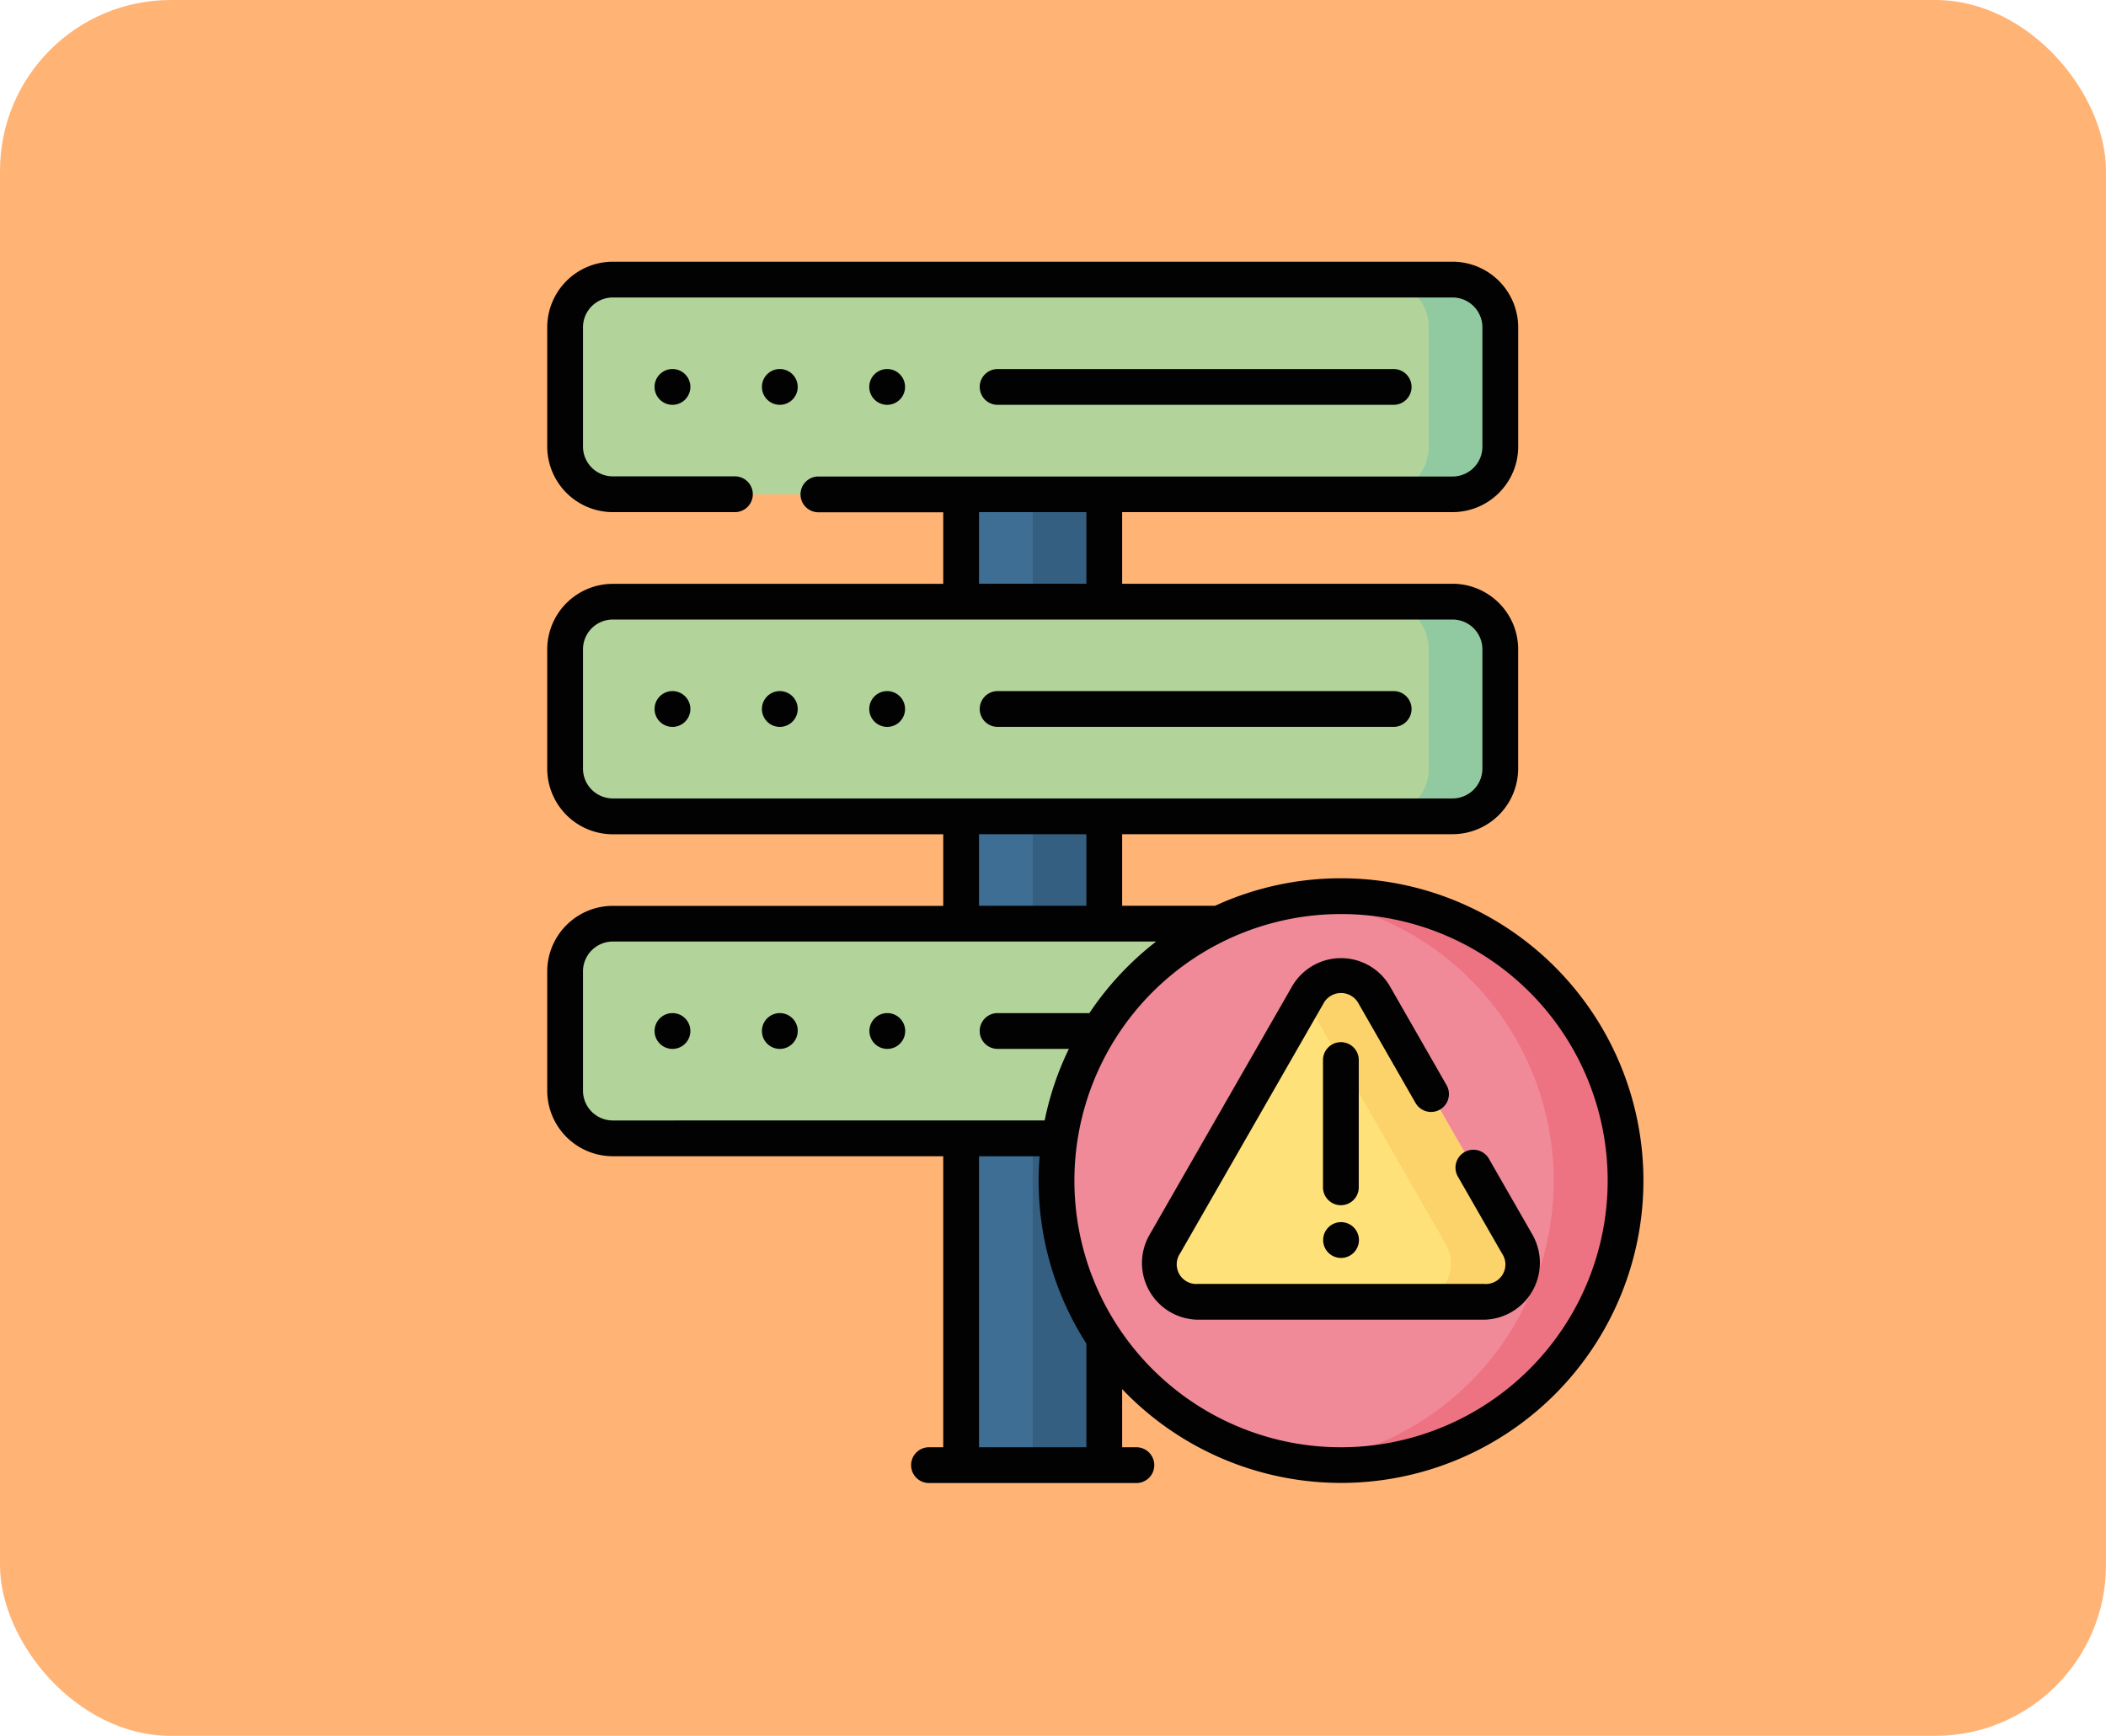 <svg xmlns="http://www.w3.org/2000/svg" width="74" height="61" viewBox="0 0 74 61">
  <g id="Grupo_1070551" data-name="Grupo 1070551" transform="translate(-191 -1586.201)">
    <g id="Grupo_1070055" data-name="Grupo 1070055" transform="translate(0 62)">
      <g id="Grupo_1070032" data-name="Grupo 1070032" transform="translate(0 -511)">
        <rect id="Rectángulo_373666" data-name="Rectángulo 373666" width="74" height="61" rx="6" transform="translate(191 2035.201)" fill="#ffb476"/>
      </g>
      <g id="servidor" transform="translate(183.978 1533.398)">
        <path id="Trazado_773792" data-name="Trazado 773792" d="M199.75,97.5h5.03v34.118h-5.03Z" transform="translate(-158.956 -89.327)" fill="#3e6e94"/>
        <path id="Trazado_773793" data-name="Trazado 773793" d="M229.75,97.5h2.515v34.118H229.75Z" transform="translate(-186.441 -89.327)" fill="#355f80"/>
        <path id="Trazado_773794" data-name="Trazado 773794" d="M64.934,15.044H35.427a1.677,1.677,0,0,1-1.677-1.677V9.177A1.677,1.677,0,0,1,35.427,7.5H64.934A1.677,1.677,0,0,1,66.61,9.177v4.191A1.677,1.677,0,0,1,64.934,15.044Z" transform="translate(-6.871 -6.871)" fill="#b2d49a"/>
        <path id="Trazado_773795" data-name="Trazado 773795" d="M378.265,7.5H375.75a1.677,1.677,0,0,1,1.677,1.677v4.191a1.677,1.677,0,0,1-1.677,1.677h2.515a1.677,1.677,0,0,0,1.677-1.677V9.177A1.677,1.677,0,0,0,378.265,7.5Z" transform="translate(-320.202 -6.871)" fill="#91caa0"/>
        <path id="Trazado_773796" data-name="Trazado 773796" d="M64.934,150.044H35.427a1.676,1.676,0,0,1-1.677-1.677v-4.191a1.676,1.676,0,0,1,1.677-1.677H64.934a1.676,1.676,0,0,1,1.677,1.677v4.191A1.676,1.676,0,0,1,64.934,150.044Z" transform="translate(-6.871 -130.555)" fill="#b2d49a"/>
        <path id="Trazado_773797" data-name="Trazado 773797" d="M378.265,142.5H375.75a1.677,1.677,0,0,1,1.677,1.677v4.191a1.677,1.677,0,0,1-1.677,1.677h2.515a1.677,1.677,0,0,0,1.677-1.677v-4.191A1.677,1.677,0,0,0,378.265,142.5Z" transform="translate(-320.202 -130.555)" fill="#91caa0"/>
        <path id="Trazado_773798" data-name="Trazado 773798" d="M64.934,285.044H35.427a1.676,1.676,0,0,1-1.677-1.677v-4.191a1.677,1.677,0,0,1,1.677-1.677H64.934a1.677,1.677,0,0,1,1.677,1.677v4.191A1.676,1.676,0,0,1,64.934,285.044Z" transform="translate(-6.871 -254.238)" fill="#b2d49a"/>
        <circle id="Elipse_8330" data-name="Elipse 8330" cx="9.997" cy="9.997" r="9.997" transform="translate(44.145 22.296)" fill="#f18a98"/>
        <path id="Trazado_773799" data-name="Trazado 773799" d="M345.246,265.978a10.088,10.088,0,0,0-1.257.079,10,10,0,0,1,0,19.838,10,10,0,1,0,1.257-19.916Z" transform="translate(-291.104 -243.682)" fill="#ee7382"/>
        <path id="Trazado_773800" data-name="Trazado 773800" d="M283.084,308.756l5.029-8.766a1.347,1.347,0,0,1,2.336,0l5.029,8.766a1.347,1.347,0,0,1-1.168,2.017H284.252A1.347,1.347,0,0,1,283.084,308.756Z" transform="translate(-235.139 -274.223)" fill="#ffe17a"/>
        <path id="Trazado_773801" data-name="Trazado 773801" d="M351.443,308.756l-5.029-8.766a1.347,1.347,0,0,0-2.336,0l-.089.155,4.94,8.61a1.347,1.347,0,0,1-1.168,2.017h2.515a1.347,1.347,0,0,0,1.168-2.017Z" transform="translate(-291.103 -274.223)" fill="#fcd36a"/>
        <path id="Trazado_773802" data-name="Trazado 773802" d="M30.651,26.405a.629.629,0,1,0,.629.629A.629.629,0,0,0,30.651,26.405Zm3.772,0a.629.629,0,1,0,.629.629A.629.629,0,0,0,34.423,26.405ZM30.651,15.089a.629.629,0,1,0,.629.629A.629.629,0,0,0,30.651,15.089Zm3.772,0a.629.629,0,1,0,.629.629A.629.629,0,0,0,34.423,15.089Zm3.772,0a.629.629,0,1,0,.629.629A.629.629,0,0,0,38.2,15.089Zm17.771,0H42.051a.629.629,0,0,0,0,1.257H55.967a.629.629,0,1,0,0-1.257Zm-1.2,12.991a.629.629,0,1,0-1.257,0v4.472a.629.629,0,0,0,1.257,0ZM38.824,4.4a.629.629,0,1,0-.629.629A.629.629,0,0,0,38.824,4.4Zm-3.772,0a.629.629,0,1,0-.629.629A.629.629,0,0,0,35.052,4.4Zm20.915.629a.629.629,0,1,0,0-1.257H42.051a.629.629,0,0,0,0,1.257ZM30.022,4.4a.629.629,0,1,0,.629-.629A.629.629,0,0,0,30.022,4.4Zm24.12,17.267a10.564,10.564,0,0,0-4.424.966H46.452V20.118h11.61a2.308,2.308,0,0,0,2.305-2.305V13.622a2.308,2.308,0,0,0-2.305-2.305H46.452V8.8h11.61A2.308,2.308,0,0,0,60.368,6.5V2.305A2.308,2.308,0,0,0,58.062,0H28.555A2.308,2.308,0,0,0,26.25,2.305V6.5A2.308,2.308,0,0,0,28.555,8.8H32.82a.629.629,0,1,0,0-1.257H28.555A1.049,1.049,0,0,1,27.507,6.5V2.305a1.049,1.049,0,0,1,1.048-1.048H58.062A1.049,1.049,0,0,1,59.11,2.305V6.5a1.049,1.049,0,0,1-1.048,1.048H35.754a.629.629,0,0,0,0,1.257h4.411v2.515H28.555a2.308,2.308,0,0,0-2.305,2.305v4.191a2.308,2.308,0,0,0,2.305,2.305h11.61v2.515H28.555a2.308,2.308,0,0,0-2.305,2.305V29.13a2.308,2.308,0,0,0,2.305,2.305h11.61V41.662H39.69a.629.629,0,1,0,0,1.257h7.237a.629.629,0,1,0,0-1.257h-.475V39.619a10.624,10.624,0,1,0,7.69-17.952ZM41.423,8.8h3.772v2.515H41.423ZM28.555,18.861a1.049,1.049,0,0,1-1.048-1.048V13.622a1.049,1.049,0,0,1,1.048-1.048H58.062a1.049,1.049,0,0,1,1.048,1.048v4.191a1.049,1.049,0,0,1-1.048,1.048Zm16.64,1.257v2.515H41.423V20.118ZM28.555,30.178a1.049,1.049,0,0,1-1.048-1.048V24.938a1.049,1.049,0,0,1,1.048-1.048H47.646A10.714,10.714,0,0,0,45.3,26.405h-3.25a.629.629,0,0,0,0,1.257H44.58a10.542,10.542,0,0,0-.851,2.515Zm16.64,11.484H41.423V31.435h2.129q-.034.425-.035.858a10.564,10.564,0,0,0,1.678,5.726Zm8.948,0a9.369,9.369,0,1,1,9.369-9.369A9.379,9.379,0,0,1,54.142,41.662Zm6.743-7.442-1.552-2.706a.629.629,0,0,0-1.091.626l1.552,2.706a.686.686,0,0,1-.623,1.076H49.113a.689.689,0,0,1-.623-1.076l5.029-8.766a.7.7,0,0,1,1.246,0l2,3.491a.629.629,0,0,0,1.091-.626l-2-3.491a1.987,1.987,0,0,0-3.427,0L47.4,34.22a1.991,1.991,0,0,0,1.714,2.959H59.172A2,2,0,0,0,60.885,34.22Zm-6.743-.469a.629.629,0,1,0,.629.629A.629.629,0,0,0,54.142,33.751ZM38.2,26.405a.629.629,0,1,0,.629.629A.629.629,0,0,0,38.2,26.405Z" fill="#020203"/>
      </g>
    </g>
  </g>
</svg>
